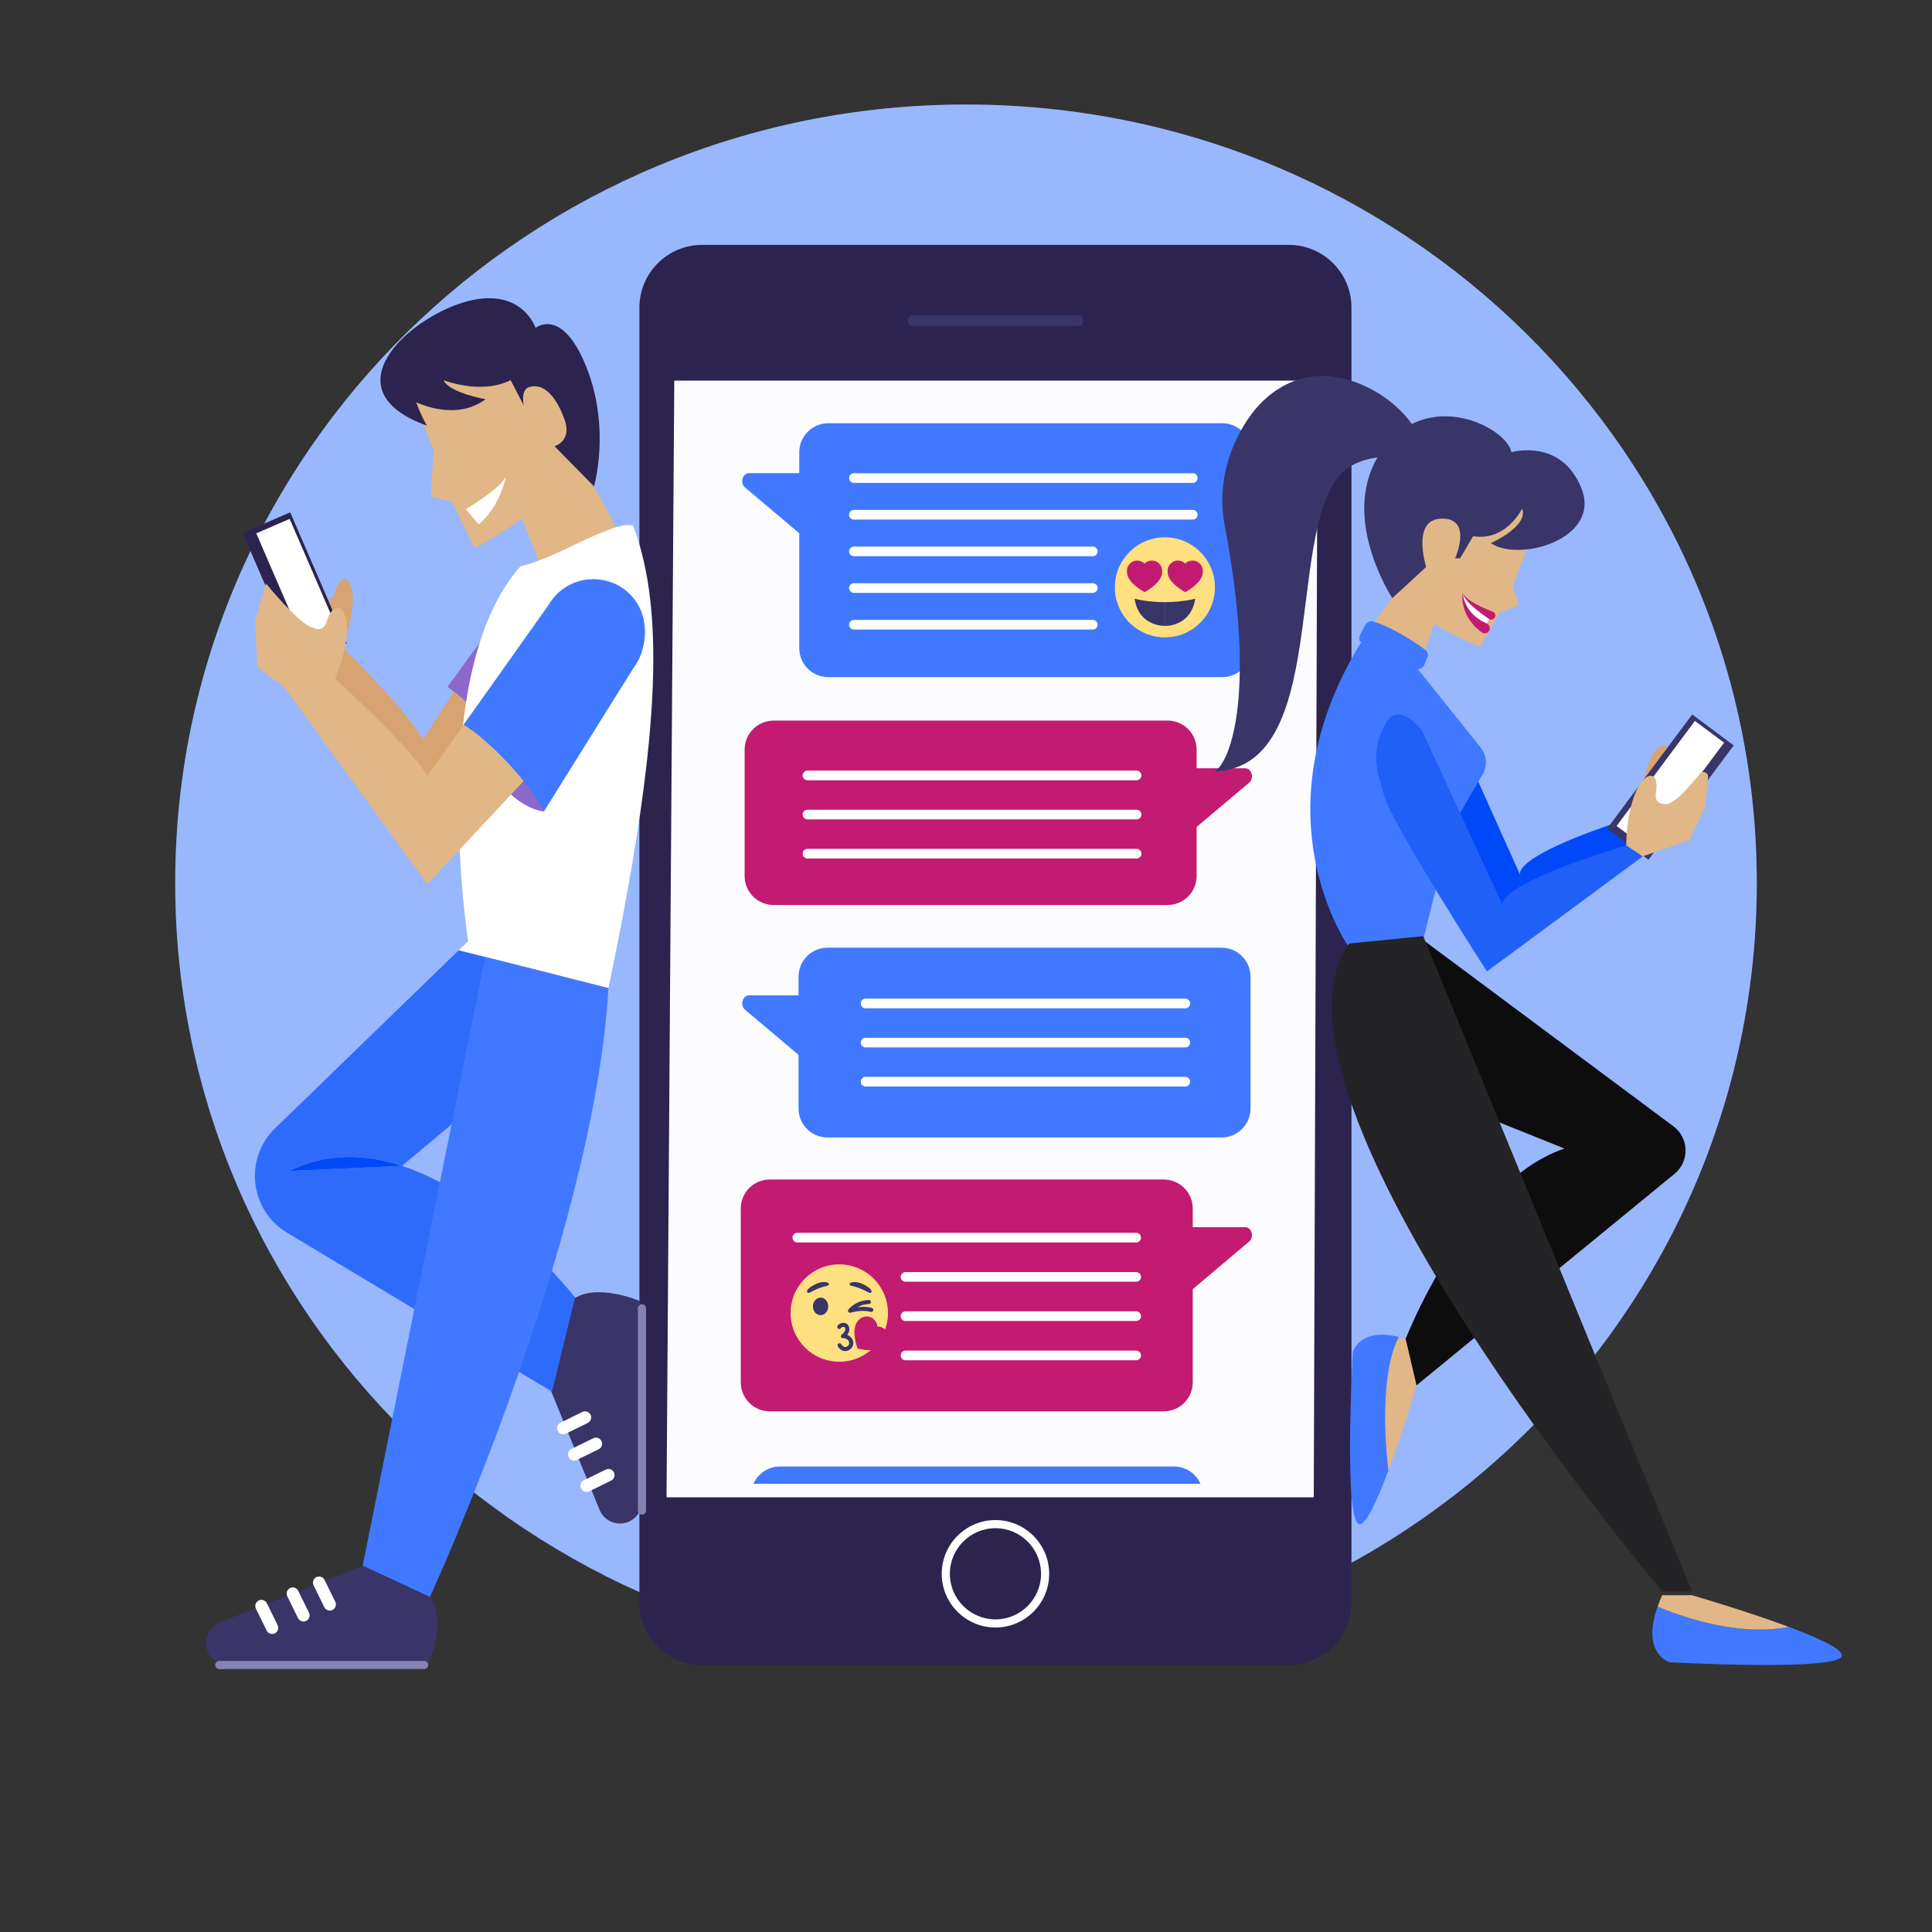 <svg xmlns="http://www.w3.org/2000/svg" viewBox="0 0 500 500" width="500" height="500"
    style="width: 100%; height: 100%; transform: translate3d(0,0,0);" preserveAspectRatio="xMidYMid meet">
    <rect x="0" y="0" width="500" height="500" fill="#333333" stroke="none"/>
    <defs>
        <clipPath id="__lottie_element_2">
            <rect width="500" height="500" x="0" y="0"></rect>
        </clipPath>
        <clipPath id="__lottie_element_28">
            <path d="M0,0 L500,0 L500,500 L0,500z"></path>
        </clipPath>
        <clipPath id="__lottie_element_29">
            <path fill="#ffffff" clip-rule="nonzero"
                d=" M174.5,99.5 C174.5,99.5 174.5,384 174.5,384 C174.5,384 340.5,384 340.5,384 C340.5,384 343.5,101 343.5,101 C343.5,101 174.5,99.5 174.5,99.5"
                fill-opacity="1"></path>
        </clipPath>
    </defs>
    <g clip-path="url(#__lottie_element_2)">
        <g style="display: block;" transform="matrix(1,0,0,1,-0.25,-0.25)" opacity="1">
            <g opacity="1" transform="matrix(1,0,0,1,250.25,228.757)">
                <path fill="rgb(47,108,250)" fill-opacity="1"
                    d=" M204.656,0 C204.656,111.261 113.028,201.456 0,201.456 C-113.029,201.456 -204.656,111.261 -204.656,0 C-204.656,-111.261 -113.029,-201.456 0,-201.456 C113.028,-201.456 204.656,-111.261 204.656,0z">
                </path>
            </g>
        </g>
        <g style="display: block;" transform="matrix(1,0,0,1,-0.25,-0.25)" opacity="0.51">
            <g opacity="1" transform="matrix(1,0,0,1,250.25,228.757)">
                <path fill="rgb(255,255,255)" fill-opacity="1"
                    d=" M204.656,0 C204.656,111.261 113.028,201.456 0,201.456 C-113.029,201.456 -204.656,111.261 -204.656,0 C-204.656,-111.261 -113.029,-201.456 0,-201.456 C113.028,-201.456 204.656,-111.261 204.656,0z">
                </path>
            </g>
        </g>
        <g style="display: block;" transform="matrix(1,0,0,1,165.23,63.123)" opacity="1">
            <g opacity="1" transform="matrix(1,0,0,1,92.39,184.014)">
                <path fill="rgb(44,35,78)" fill-opacity="1"
                    d=" M75.902,183.763 C75.902,183.763 -75.9,183.763 -75.9,183.763 C-84.869,183.763 -92.141,176.492 -92.141,167.524 C-92.141,167.524 -92.141,-167.524 -92.141,-167.524 C-92.141,-176.492 -84.869,-183.764 -75.9,-183.764 C-75.9,-183.764 75.902,-183.764 75.902,-183.764 C84.871,-183.764 92.141,-176.492 92.141,-167.524 C92.141,-167.524 92.141,167.524 92.141,167.524 C92.141,176.492 84.871,183.763 75.902,183.763z">
                </path>
            </g>
            <g opacity="1" transform="matrix(1,0,0,1,92.392,19.871)">
                <path fill="rgb(57,53,104)" fill-opacity="1"
                    d=" M21.4,1.378 C21.4,1.378 -21.4,1.378 -21.4,1.378 C-22.122,1.378 -22.708,0.793 -22.708,0.071 C-22.708,0.071 -22.708,-0.071 -22.708,-0.071 C-22.708,-0.792 -22.122,-1.378 -21.4,-1.378 C-21.4,-1.378 21.4,-1.378 21.4,-1.378 C22.122,-1.378 22.708,-0.792 22.708,-0.071 C22.708,-0.071 22.708,0.071 22.708,0.071 C22.708,0.793 22.122,1.378 21.4,1.378z">
                </path>
            </g>
            <g opacity="1" transform="matrix(1,0,0,1,92.39,178.65)">
                <path fill="rgb(243,237,255)" fill-opacity="1" d="M0 0"></path>
            </g>
            <g opacity="1" transform="matrix(1,0,0,1,92.392,344.172)">
                <path fill="rgb(255,255,255)" fill-opacity="1"
                    d=" M-0.001,13.905 C-7.668,13.905 -13.905,7.667 -13.905,0 C-13.905,-7.667 -7.668,-13.905 -0.001,-13.905 C7.667,-13.905 13.905,-7.667 13.905,0 C13.905,7.667 7.667,13.905 -0.001,13.905z M-0.001,-11.797 C-6.506,-11.797 -11.797,-6.505 -11.797,0 C-11.797,6.505 -6.506,11.798 -0.001,11.798 C6.504,11.798 11.797,6.505 11.797,0 C11.797,-6.505 6.504,-11.797 -0.001,-11.797z">
                </path>
            </g>
        </g>
        <g style="display: block;" transform="matrix(1,0,0,1,250,250)" opacity="1">
            <g opacity="1" transform="matrix(1,0,0,1,7.75,-27)">
                <path fill="rgb(252,252,255)" fill-opacity="1"
                    d=" M83.25,-124.5 C83.25,-124.5 82.25,164.5 82.25,164.5 C82.25,164.5 -85.25,164.5 -85.25,164.5 C-85.25,164.5 -83.25,-124.5 -83.25,-124.5 C-83.25,-124.5 83.25,-124.5 83.25,-124.5z">
                </path>
                <path stroke-linecap="butt" stroke-linejoin="miter" fill-opacity="0" stroke-miterlimit="4"
                    stroke="rgb(255,242,0)" stroke-opacity="1" stroke-width="0"
                    d=" M83.25,-124.5 C83.25,-124.5 82.25,164.5 82.25,164.5 C82.25,164.5 -85.25,164.5 -85.25,164.5 C-85.25,164.5 -83.25,-124.5 -83.25,-124.5 C-83.25,-124.5 83.25,-124.5 83.25,-124.5z">
                </path>
            </g>
        </g>
        <g clip-path="url(#__lottie_element_28)" style="display: block;" transform="matrix(1,0,0,1,0,0)" opacity="1">
            <g clip-path="url(#__lottie_element_29)">
                <g style="display: block;" transform="matrix(1,0,0,1,165.47,57.723)"
                    opacity="1">
                    <g opacity="1" transform="matrix(1,0,0,1,85.726,152.628)">
                        <path fill="rgb(195,26,114)" fill-opacity="1"
                            d=" M-50.98,23.862 C-50.98,23.862 50.98,23.862 50.98,23.862 C55.125,23.862 58.486,20.502 58.486,16.358 C58.486,16.358 58.486,-16.358 58.486,-16.358 C58.486,-20.502 55.125,-23.862 50.98,-23.862 C50.98,-23.862 -50.98,-23.862 -50.98,-23.862 C-55.125,-23.862 -58.486,-20.502 -58.486,-16.358 C-58.486,-16.358 -58.486,16.358 -58.486,16.358 C-58.486,20.502 -55.125,23.862 -50.98,23.862z">
                        </path>
                    </g>
                    <g opacity="1" transform="matrix(1,0,0,1,139.052,150.14)">
                        <path fill="rgb(195,26,114)" fill-opacity="1"
                            d=" M-20.086,-9.031 C-20.086,-9.031 17.746,-9.031 17.746,-9.031 C19.322,-9.031 20.086,-6.745 18.935,-5.468 C18.935,-5.468 1.754,9.031 1.754,9.031 C1.754,9.031 -20.086,-9.031 -20.086,-9.031z">
                        </path>
                    </g>
                    <g opacity="1" transform="matrix(1,0,0,1,0,0)">
                        <path stroke-linecap="round" stroke-linejoin="miter" fill-opacity="0" stroke-miterlimit="10"
                            stroke="rgb(255,255,255)" stroke-opacity="1" stroke-width="2.5"
                            d=" M128.675,142.96 C128.675,142.96 43.504,142.96 43.504,142.96">
                        </path>
                    </g>
                    <g opacity="1" transform="matrix(1,0,0,1,0,0)">
                        <path stroke-linecap="round" stroke-linejoin="miter" fill-opacity="0" stroke-miterlimit="10"
                            stroke="rgb(255,255,255)" stroke-opacity="1" stroke-width="2.5"
                            d=" M128.675,153.084 C128.675,153.084 43.504,153.084 43.504,153.084">
                        </path>
                    </g>
                    <g opacity="1" transform="matrix(1,0,0,1,0,0)">
                        <path stroke-linecap="round" stroke-linejoin="miter" fill-opacity="0" stroke-miterlimit="10"
                            stroke="rgb(255,255,255)" stroke-opacity="1" stroke-width="2.5"
                            d=" M128.675,163.207 C128.675,163.207 43.504,163.207 43.504,163.207">
                        </path>
                    </g>
                    <g opacity="1" transform="matrix(1,0,0,1,99.676,212.096)">
                        <path fill="rgb(64,121,255)" fill-opacity="1"
                            d=" M-50.981,24.561 C-50.981,24.561 50.98,24.561 50.98,24.561 C55.125,24.561 58.485,21.202 58.485,17.057 C58.485,17.057 58.485,-17.055 58.485,-17.055 C58.485,-21.2 55.125,-24.56 50.98,-24.56 C50.98,-24.56 -50.981,-24.56 -50.981,-24.56 C-55.126,-24.56 -58.485,-21.2 -58.485,-17.055 C-58.485,-17.055 -58.485,17.057 -58.485,17.057 C-58.485,21.202 -55.126,24.561 -50.981,24.561z">
                        </path>
                    </g>
                    <g opacity="1" transform="matrix(1,0,0,1,46.11,208.91)">
                        <path fill="rgb(64,121,255)" fill-opacity="1"
                            d=" M20.086,-9.031 C20.086,-9.031 -17.747,-9.031 -17.747,-9.031 C-19.323,-9.031 -20.086,-6.745 -18.936,-5.467 C-18.936,-5.467 -1.755,9.031 -1.755,9.031 C-1.755,9.031 20.086,-9.031 20.086,-9.031z">
                        </path>
                    </g>
                    <g opacity="1" transform="matrix(1,0,0,1,0,0)">
                        <path stroke-linecap="round" stroke-linejoin="miter" fill-opacity="0" stroke-miterlimit="10"
                            stroke="rgb(255,255,255)" stroke-opacity="1" stroke-width="2.5"
                            d=" M141.293,201.973 C141.293,201.973 58.543,201.973 58.543,201.973">
                        </path>
                    </g>
                    <g opacity="1" transform="matrix(1,0,0,1,0,0)">
                        <path stroke-linecap="round" stroke-linejoin="miter" fill-opacity="0" stroke-miterlimit="10"
                            stroke="rgb(255,255,255)" stroke-opacity="1" stroke-width="2.5"
                            d=" M141.293,212.096 C141.293,212.096 58.543,212.096 58.543,212.096">
                        </path>
                    </g>
                    <g opacity="1" transform="matrix(1,0,0,1,0,0)">
                        <path stroke-linecap="round" stroke-linejoin="miter" fill-opacity="0" stroke-miterlimit="10"
                            stroke="rgb(255,255,255)" stroke-opacity="1" stroke-width="2.5"
                            d=" M141.293,222.22 C141.293,222.22 58.543,222.22 58.543,222.22">
                        </path>
                    </g>
                    <g opacity="1" transform="matrix(1,0,0,1,99.866,84.665)">
                        <path fill="rgb(64,121,255)" fill-opacity="1"
                            d=" M-50.98,32.857 C-50.98,32.857 50.982,32.857 50.982,32.857 C55.126,32.857 58.486,29.498 58.486,25.353 C58.486,25.353 58.486,-25.352 58.486,-25.352 C58.486,-29.497 55.126,-32.857 50.982,-32.857 C50.982,-32.857 -50.98,-32.857 -50.98,-32.857 C-55.125,-32.857 -58.486,-29.497 -58.486,-25.352 C-58.486,-25.352 -58.486,25.353 -58.486,25.353 C-58.486,29.498 -55.125,32.857 -50.98,32.857z">
                        </path>
                    </g>
                    <g opacity="1" transform="matrix(1,0,0,1,46.11,73.758)">
                        <path fill="rgb(64,121,255)" fill-opacity="1"
                            d=" M20.086,-9.031 C20.086,-9.031 -17.747,-9.031 -17.747,-9.031 C-19.323,-9.031 -20.086,-6.745 -18.936,-5.468 C-18.936,-5.468 -1.755,9.031 -1.755,9.031 C-1.755,9.031 20.086,-9.031 20.086,-9.031z">
                        </path>
                    </g>
                    <g opacity="1" transform="matrix(1,0,0,1,0,0)">
                        <path stroke-linecap="round" stroke-linejoin="miter" fill-opacity="0" stroke-miterlimit="10"
                            stroke="rgb(255,255,255)" stroke-opacity="1" stroke-width="2.5"
                            d=" M143.212,66.004 C143.212,66.004 55.522,66.004 55.522,66.004">
                        </path>
                    </g>
                    <g opacity="1" transform="matrix(1,0,0,1,0,0)">
                        <path stroke-linecap="round" stroke-linejoin="miter" fill-opacity="0" stroke-miterlimit="10"
                            stroke="rgb(255,255,255)" stroke-opacity="1" stroke-width="2.5"
                            d=" M143.212,75.49 C143.212,75.49 55.522,75.49 55.522,75.49">
                        </path>
                    </g>
                    <g opacity="1" transform="matrix(1,0,0,1,0,0)">
                        <path stroke-linecap="round" stroke-linejoin="miter" fill-opacity="0" stroke-miterlimit="10"
                            stroke="rgb(255,255,255)" stroke-opacity="1" stroke-width="2.5"
                            d=" M117.343,84.977 C117.343,84.977 55.522,84.977 55.522,84.977">
                        </path>
                    </g>
                    <g opacity="1" transform="matrix(1,0,0,1,0,0)">
                        <path stroke-linecap="round" stroke-linejoin="miter" fill-opacity="0" stroke-miterlimit="10"
                            stroke="rgb(255,255,255)" stroke-opacity="1" stroke-width="2.5"
                            d=" M117.343,94.463 C117.343,94.463 55.522,94.463 55.522,94.463">
                        </path>
                    </g>
                    <g opacity="1" transform="matrix(1,0,0,1,0,0)">
                        <path stroke-linecap="round" stroke-linejoin="miter" fill-opacity="0" stroke-miterlimit="10"
                            stroke="rgb(255,255,255)" stroke-opacity="1" stroke-width="2.5"
                            d=" M117.343,103.949 C117.343,103.949 55.522,103.949 55.522,103.949">
                        </path>
                    </g>
                    <g opacity="1" transform="matrix(1,0,0,1,136.003,94.277)">
                        <path fill="rgb(255,224,128)" fill-opacity="1"
                            d=" M12.947,0 C12.947,7.15 7.15,12.946 0,12.946 C-7.15,12.946 -12.947,7.15 -12.947,0 C-12.947,-7.15 -7.15,-12.946 0,-12.946 C7.15,-12.946 12.947,-7.15 12.947,0z">
                        </path>
                    </g>
                    <g opacity="1" transform="matrix(1,0,0,1,132.097,100.876)">
                        <path fill="rgb(57,53,104)" fill-opacity="1"
                            d=" M-3.932,-3.657 C-3.932,-3.657 -0.753,-2.76 3.932,-2.76 C3.932,-2.76 3.932,3.391 3.932,3.391 C3.932,3.391 -2.855,3.657 -3.932,-3.657z">
                        </path>
                    </g>
                    <g opacity="1" transform="matrix(1,0,0,1,139.909,100.876)">
                        <path fill="rgb(57,53,104)" fill-opacity="1"
                            d=" M3.933,-3.657 C3.933,-3.657 0.752,-2.76 -3.933,-2.76 C-3.933,-2.76 -3.933,3.391 -3.933,3.391 C-3.933,3.391 2.855,3.657 3.933,-3.657z">
                        </path>
                    </g>
                    <g opacity="1" transform="matrix(1,0,0,1,130.744,91.432)">
                        <path fill="rgb(195,26,113)" fill-opacity="1"
                            d=" M4.562,-1.407 C4.562,-1.602 4.541,-1.79 4.501,-1.973 C4.242,-3.179 3.169,-4.083 1.886,-4.083 C1.15,-4.083 0.484,-3.785 0,-3.305 C-0.484,-3.785 -1.15,-4.083 -1.885,-4.083 C-3.168,-4.083 -4.241,-3.179 -4.501,-1.973 C-4.541,-1.79 -4.562,-1.602 -4.562,-1.407 C-4.562,-1.363 -4.56,-1.32 -4.558,-1.277 C-4.56,-1.227 -4.562,-1.177 -4.562,-1.127 C-4.562,1.751 0,4.083 0,4.083 C0,4.083 4.562,1.751 4.562,-1.127 C4.562,-1.177 4.56,-1.227 4.559,-1.277 C4.561,-1.32 4.562,-1.363 4.562,-1.407z">
                        </path>
                    </g>
                    <g opacity="1" transform="matrix(1,0,0,1,141.262,91.432)">
                        <path fill="rgb(195,26,113)" fill-opacity="1"
                            d=" M4.562,-1.407 C4.562,-1.602 4.541,-1.79 4.501,-1.973 C4.241,-3.179 3.169,-4.083 1.885,-4.083 C1.15,-4.083 0.484,-3.785 0,-3.305 C-0.484,-3.785 -1.15,-4.083 -1.886,-4.083 C-3.169,-4.083 -4.241,-3.179 -4.501,-1.973 C-4.541,-1.79 -4.562,-1.602 -4.562,-1.407 C-4.562,-1.363 -4.561,-1.32 -4.559,-1.277 C-4.56,-1.227 -4.562,-1.177 -4.562,-1.127 C-4.562,1.751 0,4.083 0,4.083 C0,4.083 4.562,1.751 4.562,-1.127 C4.562,-1.177 4.56,-1.227 4.559,-1.277 C4.561,-1.32 4.562,-1.363 4.562,-1.407z">
                        </path>
                    </g>
                    <g opacity="1" transform="matrix(1,0,0,1,84.726,277.532)">
                        <path fill="rgb(195,26,114)" fill-opacity="1"
                            d=" M-50.98,29.997 C-50.98,29.997 50.98,29.997 50.98,29.997 C55.125,29.997 58.486,26.638 58.486,22.492 C58.486,22.492 58.486,-22.492 58.486,-22.492 C58.486,-26.637 55.125,-29.997 50.98,-29.997 C50.98,-29.997 -50.98,-29.997 -50.98,-29.997 C-55.125,-29.997 -58.486,-26.637 -58.486,-22.492 C-58.486,-22.492 -58.486,22.492 -58.486,22.492 C-58.486,26.638 -55.125,29.997 -50.98,29.997z">
                        </path>
                    </g>
                    <g opacity="1" transform="matrix(1,0,0,1,139.052,268.909)">
                        <path fill="rgb(195,26,114)" fill-opacity="1"
                            d=" M-20.086,-9.031 C-20.086,-9.031 17.746,-9.031 17.746,-9.031 C19.322,-9.031 20.086,-6.746 18.935,-5.468 C18.935,-5.468 1.754,9.03 1.754,9.03 C1.754,9.03 -20.086,-9.031 -20.086,-9.031z">
                        </path>
                    </g>
                    <g opacity="1" transform="matrix(1,0,0,1,0,0)">
                        <path stroke-linecap="round" stroke-linejoin="miter" fill-opacity="0" stroke-miterlimit="10"
                            stroke="rgb(255,255,255)" stroke-opacity="1" stroke-width="2.5"
                            d=" M128.571,262.575 C128.571,262.575 40.881,262.575 40.881,262.575">
                        </path>
                    </g>
                    <g opacity="1" transform="matrix(1,0,0,1,0,0)">
                        <path stroke-linecap="round" stroke-linejoin="miter" fill-opacity="0" stroke-miterlimit="10"
                            stroke="rgb(255,255,255)" stroke-opacity="1" stroke-width="2.5"
                            d=" M128.571,272.738 C128.571,272.738 68.875,272.738 68.875,272.738">
                        </path>
                    </g>
                    <g opacity="1" transform="matrix(1,0,0,1,0,0)">
                        <path stroke-linecap="round" stroke-linejoin="miter" fill-opacity="0" stroke-miterlimit="10"
                            stroke="rgb(255,255,255)" stroke-opacity="1" stroke-width="2.5"
                            d=" M128.571,282.9 C128.571,282.9 68.875,282.9 68.875,282.9">
                        </path>
                    </g>
                    <g opacity="1" transform="matrix(1,0,0,1,0,0)">
                        <path stroke-linecap="round" stroke-linejoin="miter" fill-opacity="0" stroke-miterlimit="10"
                            stroke="rgb(255,255,255)" stroke-opacity="1" stroke-width="2.5"
                            d=" M128.571,293.063 C128.571,293.063 68.875,293.063 68.875,293.063">
                        </path>
                    </g>
                    <g opacity="1" transform="matrix(1,0,0,1,51.736,282.095)">
                        <path fill="rgb(255,224,128)" fill-opacity="1"
                            d=" M12.598,0 C12.598,6.957 6.958,12.599 0,12.599 C-6.957,12.599 -12.598,6.957 -12.598,0 C-12.598,-6.958 -6.957,-12.599 0,-12.599 C6.958,-12.599 12.598,-6.958 12.598,0z">
                        </path>
                    </g>
                    <g opacity="1" transform="matrix(1,0,0,1,59.668,287.7)">
                        <path fill="rgb(195,26,113)" fill-opacity="1"
                            d=" M4.118,2.513 C4.253,2.364 4.368,2.202 4.464,2.034 C5.097,0.925 4.896,-0.512 3.908,-1.401 C3.341,-1.91 2.622,-2.142 1.917,-2.107 C1.876,-2.812 1.57,-3.502 1.003,-4.01 C0.014,-4.899 -1.438,-4.946 -2.473,-4.197 C-2.63,-4.084 -2.777,-3.952 -2.911,-3.802 C-2.942,-3.768 -2.971,-3.734 -2.999,-3.7 C-3.034,-3.662 -3.07,-3.626 -3.105,-3.588 C-5.096,-1.37 -3.197,3.585 -3.197,3.585 C-3.197,3.585 1.932,4.946 3.924,2.729 C3.958,2.691 3.992,2.651 4.025,2.612 C4.056,2.579 4.088,2.547 4.118,2.513z">
                        </path>
                    </g>
                    <g opacity="1" transform="matrix(1,0,0,1,46.899,280.367)">
                        <path fill="rgb(57,53,104)" fill-opacity="1"
                            d=" M1.979,0 C1.979,1.255 1.093,2.271 0,2.271 C-1.093,2.271 -1.979,1.255 -1.979,0 C-1.979,-1.255 -1.093,-2.271 0,-2.271 C1.093,-2.271 1.979,-1.255 1.979,0z">
                        </path>
                    </g>
                    <g opacity="1" transform="matrix(1,0,0,1,57.274,280.326)">
                        <path fill="rgb(57,53,104)" fill-opacity="1"
                            d=" M-2.762,1.691 C-2.939,1.691 -3.108,1.601 -3.207,1.447 C-3.333,1.249 -3.312,0.991 -3.157,0.815 C-0.94,-1.69 2.015,-1.604 2.136,-1.607 C2.426,-1.596 2.653,-1.353 2.643,-1.063 C2.634,-0.772 2.404,-0.557 2.1,-0.553 C2.075,-0.553 0.689,-0.584 -0.795,0.247 C0.303,0.119 1.67,0.091 2.895,0.455 C3.175,0.537 3.333,0.831 3.251,1.109 C3.168,1.388 2.877,1.545 2.596,1.465 C0.363,0.807 -2.583,1.662 -2.613,1.67 C-2.662,1.684 -2.712,1.691 -2.762,1.691z">
                        </path>
                    </g>
                    <g opacity="1" transform="matrix(1,0,0,1,53.255,288.164)">
                        <path fill="rgb(57,53,104)" fill-opacity="1"
                            d=" M-0.009,3.78 C-0.54,3.78 -1.279,3.559 -1.887,2.549 C-2.037,2.3 -1.957,1.976 -1.708,1.826 C-1.459,1.678 -1.134,1.756 -0.984,2.007 C-0.633,2.589 -0.228,2.818 0.223,2.695 C0.709,2.56 1.059,2.073 1.059,1.811 C1.059,1.423 0.921,1.111 0.637,0.855 C0.252,0.509 -0.278,0.392 -0.419,0.409 C-0.659,0.503 -0.907,0.4 -1.038,0.177 C-1.169,-0.049 -1.088,-0.345 -0.885,-0.508 C-0.544,-0.783 -0.174,-1.118 -0.02,-1.531 C0.09,-1.825 0.062,-2.236 -0.176,-2.411 C-0.419,-2.591 -0.874,-2.473 -1.096,-2.174 C-1.269,-1.939 -1.597,-1.89 -1.833,-2.065 C-2.066,-2.239 -2.114,-2.569 -1.941,-2.802 C-1.373,-3.567 -0.256,-3.781 0.449,-3.26 C1.119,-2.765 1.217,-1.83 0.967,-1.163 C0.864,-0.886 0.714,-0.644 0.542,-0.429 C0.723,-0.352 0.903,-0.256 1.064,-0.146 C1.741,0.316 2.115,1.009 2.115,1.811 C2.115,2.612 1.393,3.465 0.506,3.711 C0.381,3.745 0.202,3.78 -0.009,3.78z">
                        </path>
                    </g>
                    <g opacity="1" transform="matrix(1,0,0,1,46.338,275.195)">
                        <path fill="rgb(57,53,104)" fill-opacity="1"
                            d=" M-2.24,1.6 C-2.24,1.6 -1.806,1.358 -1.167,1.053 C-0.302,0.641 0.94,0.115 1.998,-0.085 C3.84,-0.431 2.062,-1.994 -0.889,-0.509 C-3.84,0.975 -3,1.994 -2.24,1.6z">
                        </path>
                    </g>
                    <g opacity="1" transform="matrix(1,0,0,1,57.135,275.195)">
                        <path fill="rgb(57,53,104)" fill-opacity="1"
                            d=" M2.24,1.6 C2.24,1.6 1.806,1.358 1.166,1.053 C0.302,0.641 -0.941,0.115 -1.999,-0.085 C-3.84,-0.431 -2.062,-1.994 0.888,-0.509 C3.84,0.975 2.999,1.994 2.24,1.6z">
                        </path>
                    </g>
                </g>
                <g style="display: block;" transform="matrix(1,0,0,1,153.47,327.723)" opacity="1">
                    <g opacity="1" transform="matrix(1,0,0,1,84.726,152.628)">
                        <path fill="rgb(195,26,114)" fill-opacity="1"
                            d=" M-50.98,23.862 C-50.98,23.862 50.98,23.862 50.98,23.862 C55.125,23.862 58.486,20.502 58.486,16.358 C58.486,16.358 58.486,-16.358 58.486,-16.358 C58.486,-20.502 55.125,-23.862 50.98,-23.862 C50.98,-23.862 -50.98,-23.862 -50.98,-23.862 C-55.125,-23.862 -58.486,-20.502 -58.486,-16.358 C-58.486,-16.358 -58.486,16.358 -58.486,16.358 C-58.486,20.502 -55.125,23.862 -50.98,23.862z">
                        </path>
                    </g>
                    <g opacity="1" transform="matrix(1,0,0,1,139.052,150.14)">
                        <path fill="rgb(195,26,114)" fill-opacity="1"
                            d=" M-20.086,-9.031 C-20.086,-9.031 17.746,-9.031 17.746,-9.031 C19.322,-9.031 20.086,-6.745 18.935,-5.468 C18.935,-5.468 1.754,9.031 1.754,9.031 C1.754,9.031 -20.086,-9.031 -20.086,-9.031z">
                        </path>
                    </g>
                    <g opacity="1" transform="matrix(1,0,0,1,0,0)">
                        <path stroke-linecap="round" stroke-linejoin="miter" fill-opacity="0" stroke-miterlimit="10"
                            stroke="rgb(255,255,255)" stroke-opacity="1" stroke-width="2.5"
                            d=" M128.675,142.96 C128.675,142.96 43.504,142.96 43.504,142.96">
                        </path>
                    </g>
                    <g opacity="1" transform="matrix(1,0,0,1,0,0)">
                        <path stroke-linecap="round" stroke-linejoin="miter" fill-opacity="0" stroke-miterlimit="10"
                            stroke="rgb(255,255,255)" stroke-opacity="1" stroke-width="2.5"
                            d=" M128.675,153.084 C128.675,153.084 43.504,153.084 43.504,153.084">
                        </path>
                    </g>
                    <g opacity="1" transform="matrix(1,0,0,1,0,0)">
                        <path stroke-linecap="round" stroke-linejoin="miter" fill-opacity="0" stroke-miterlimit="10"
                            stroke="rgb(255,255,255)" stroke-opacity="1" stroke-width="2.5"
                            d=" M128.675,163.207 C128.675,163.207 43.504,163.207 43.504,163.207">
                        </path>
                    </g>
                    <g opacity="1" transform="matrix(1,0,0,1,99.676,212.096)">
                        <path fill="rgb(64,121,255)" fill-opacity="1"
                            d=" M-50.981,24.561 C-50.981,24.561 50.98,24.561 50.98,24.561 C55.125,24.561 58.485,21.202 58.485,17.057 C58.485,17.057 58.485,-17.055 58.485,-17.055 C58.485,-21.2 55.125,-24.56 50.98,-24.56 C50.98,-24.56 -50.981,-24.56 -50.981,-24.56 C-55.126,-24.56 -58.485,-21.2 -58.485,-17.055 C-58.485,-17.055 -58.485,17.057 -58.485,17.057 C-58.485,21.202 -55.126,24.561 -50.981,24.561z">
                        </path>
                    </g>
                    <g opacity="1" transform="matrix(1,0,0,1,46.11,208.91)">
                        <path fill="rgb(64,121,255)" fill-opacity="1"
                            d=" M20.086,-9.031 C20.086,-9.031 -17.747,-9.031 -17.747,-9.031 C-19.323,-9.031 -20.086,-6.745 -18.936,-5.467 C-18.936,-5.467 -1.755,9.031 -1.755,9.031 C-1.755,9.031 20.086,-9.031 20.086,-9.031z">
                        </path>
                    </g>
                    <g opacity="1" transform="matrix(1,0,0,1,0,0)">
                        <path stroke-linecap="round" stroke-linejoin="miter" fill-opacity="0" stroke-miterlimit="10"
                            stroke="rgb(255,255,255)" stroke-opacity="1" stroke-width="2.5"
                            d=" M141.293,201.973 C141.293,201.973 58.543,201.973 58.543,201.973">
                        </path>
                    </g>
                    <g opacity="1" transform="matrix(1,0,0,1,0,0)">
                        <path stroke-linecap="round" stroke-linejoin="miter" fill-opacity="0" stroke-miterlimit="10"
                            stroke="rgb(255,255,255)" stroke-opacity="1" stroke-width="2.5"
                            d=" M141.293,212.096 C141.293,212.096 58.543,212.096 58.543,212.096">
                        </path>
                    </g>
                    <g opacity="1" transform="matrix(1,0,0,1,0,0)">
                        <path stroke-linecap="round" stroke-linejoin="miter" fill-opacity="0" stroke-miterlimit="10"
                            stroke="rgb(255,255,255)" stroke-opacity="1" stroke-width="2.5"
                            d=" M141.293,222.22 C141.293,222.22 58.543,222.22 58.543,222.22">
                        </path>
                    </g>
                    <g opacity="1" transform="matrix(1,0,0,1,99.366,84.665)">
                        <path fill="rgb(64,121,255)" fill-opacity="1"
                            d=" M-50.98,32.857 C-50.98,32.857 50.982,32.857 50.982,32.857 C55.126,32.857 58.486,29.498 58.486,25.353 C58.486,25.353 58.486,-25.352 58.486,-25.352 C58.486,-29.497 55.126,-32.857 50.982,-32.857 C50.982,-32.857 -50.98,-32.857 -50.98,-32.857 C-55.125,-32.857 -58.486,-29.497 -58.486,-25.352 C-58.486,-25.352 -58.486,25.353 -58.486,25.353 C-58.486,29.498 -55.125,32.857 -50.98,32.857z">
                        </path>
                    </g>
                    <g opacity="1" transform="matrix(1,0,0,1,46.11,73.758)">
                        <path fill="rgb(64,121,255)" fill-opacity="1"
                            d=" M20.086,-9.031 C20.086,-9.031 -17.747,-9.031 -17.747,-9.031 C-19.323,-9.031 -20.086,-6.745 -18.936,-5.468 C-18.936,-5.468 -1.755,9.031 -1.755,9.031 C-1.755,9.031 20.086,-9.031 20.086,-9.031z">
                        </path>
                    </g>
                    <g opacity="1" transform="matrix(1,0,0,1,0,0)">
                        <path stroke-linecap="round" stroke-linejoin="miter" fill-opacity="0" stroke-miterlimit="10"
                            stroke="rgb(255,255,255)" stroke-opacity="1" stroke-width="2.5"
                            d=" M143.212,66.004 C143.212,66.004 55.522,66.004 55.522,66.004">
                        </path>
                    </g>
                    <g opacity="1" transform="matrix(1,0,0,1,0,0)">
                        <path stroke-linecap="round" stroke-linejoin="miter" fill-opacity="0" stroke-miterlimit="10"
                            stroke="rgb(255,255,255)" stroke-opacity="1" stroke-width="2.5"
                            d=" M143.212,75.49 C143.212,75.49 55.522,75.49 55.522,75.49">
                        </path>
                    </g>
                    <g opacity="1" transform="matrix(1,0,0,1,0,0)">
                        <path stroke-linecap="round" stroke-linejoin="miter" fill-opacity="0" stroke-miterlimit="10"
                            stroke="rgb(255,255,255)" stroke-opacity="1" stroke-width="2.5"
                            d=" M117.343,84.977 C117.343,84.977 55.522,84.977 55.522,84.977">
                        </path>
                    </g>
                    <g opacity="1" transform="matrix(1,0,0,1,0,0)">
                        <path stroke-linecap="round" stroke-linejoin="miter" fill-opacity="0" stroke-miterlimit="10"
                            stroke="rgb(255,255,255)" stroke-opacity="1" stroke-width="2.5"
                            d=" M117.343,94.463 C117.343,94.463 55.522,94.463 55.522,94.463">
                        </path>
                    </g>
                    <g opacity="1" transform="matrix(1,0,0,1,0,0)">
                        <path stroke-linecap="round" stroke-linejoin="miter" fill-opacity="0" stroke-miterlimit="10"
                            stroke="rgb(255,255,255)" stroke-opacity="1" stroke-width="2.5"
                            d=" M117.343,103.949 C117.343,103.949 55.522,103.949 55.522,103.949">
                        </path>
                    </g>
                    <g opacity="1" transform="matrix(1,0,0,1,136.003,94.277)">
                        <path fill="rgb(255,224,128)" fill-opacity="1"
                            d=" M12.947,0 C12.947,7.15 7.15,12.946 0,12.946 C-7.15,12.946 -12.947,7.15 -12.947,0 C-12.947,-7.15 -7.15,-12.946 0,-12.946 C7.15,-12.946 12.947,-7.15 12.947,0z">
                        </path>
                    </g>
                    <g opacity="1" transform="matrix(1,0,0,1,132.097,100.876)">
                        <path fill="rgb(57,53,104)" fill-opacity="1"
                            d=" M-3.932,-3.657 C-3.932,-3.657 -0.753,-2.76 3.932,-2.76 C3.932,-2.76 3.932,3.391 3.932,3.391 C3.932,3.391 -2.855,3.657 -3.932,-3.657z">
                        </path>
                    </g>
                    <g opacity="1" transform="matrix(1,0,0,1,139.909,100.876)">
                        <path fill="rgb(57,53,104)" fill-opacity="1"
                            d=" M3.933,-3.657 C3.933,-3.657 0.752,-2.76 -3.933,-2.76 C-3.933,-2.76 -3.933,3.391 -3.933,3.391 C-3.933,3.391 2.855,3.657 3.933,-3.657z">
                        </path>
                    </g>
                    <g opacity="1" transform="matrix(1,0,0,1,130.744,91.432)">
                        <path fill="rgb(195,26,113)" fill-opacity="1"
                            d=" M4.562,-1.407 C4.562,-1.602 4.541,-1.79 4.501,-1.973 C4.242,-3.179 3.169,-4.083 1.886,-4.083 C1.15,-4.083 0.484,-3.785 0,-3.305 C-0.484,-3.785 -1.15,-4.083 -1.885,-4.083 C-3.168,-4.083 -4.241,-3.179 -4.501,-1.973 C-4.541,-1.79 -4.562,-1.602 -4.562,-1.407 C-4.562,-1.363 -4.56,-1.32 -4.558,-1.277 C-4.56,-1.227 -4.562,-1.177 -4.562,-1.127 C-4.562,1.751 0,4.083 0,4.083 C0,4.083 4.562,1.751 4.562,-1.127 C4.562,-1.177 4.56,-1.227 4.559,-1.277 C4.561,-1.32 4.562,-1.363 4.562,-1.407z">
                        </path>
                    </g>
                    <g opacity="1" transform="matrix(1,0,0,1,141.262,91.432)">
                        <path fill="rgb(195,26,113)" fill-opacity="1"
                            d=" M4.562,-1.407 C4.562,-1.602 4.541,-1.79 4.501,-1.973 C4.241,-3.179 3.169,-4.083 1.885,-4.083 C1.15,-4.083 0.484,-3.785 0,-3.305 C-0.484,-3.785 -1.15,-4.083 -1.886,-4.083 C-3.169,-4.083 -4.241,-3.179 -4.501,-1.973 C-4.541,-1.79 -4.562,-1.602 -4.562,-1.407 C-4.562,-1.363 -4.561,-1.32 -4.559,-1.277 C-4.56,-1.227 -4.562,-1.177 -4.562,-1.127 C-4.562,1.751 0,4.083 0,4.083 C0,4.083 4.562,1.751 4.562,-1.127 C4.562,-1.177 4.56,-1.227 4.559,-1.277 C4.561,-1.32 4.562,-1.363 4.562,-1.407z">
                        </path>
                    </g>
                    <g opacity="1" transform="matrix(1,0,0,1,84.726,277.532)">
                        <path fill="rgb(195,26,114)" fill-opacity="1"
                            d=" M-50.98,29.997 C-50.98,29.997 50.98,29.997 50.98,29.997 C55.125,29.997 58.486,26.638 58.486,22.492 C58.486,22.492 58.486,-22.492 58.486,-22.492 C58.486,-26.637 55.125,-29.997 50.98,-29.997 C50.98,-29.997 -50.98,-29.997 -50.98,-29.997 C-55.125,-29.997 -58.486,-26.637 -58.486,-22.492 C-58.486,-22.492 -58.486,22.492 -58.486,22.492 C-58.486,26.638 -55.125,29.997 -50.98,29.997z">
                        </path>
                    </g>
                    <g opacity="1" transform="matrix(1,0,0,1,139.052,268.909)">
                        <path fill="rgb(195,26,114)" fill-opacity="1"
                            d=" M-20.086,-9.031 C-20.086,-9.031 17.746,-9.031 17.746,-9.031 C19.322,-9.031 20.086,-6.746 18.935,-5.468 C18.935,-5.468 1.754,9.03 1.754,9.03 C1.754,9.03 -20.086,-9.031 -20.086,-9.031z">
                        </path>
                    </g>
                    <g opacity="1" transform="matrix(1,0,0,1,0,0)">
                        <path stroke-linecap="round" stroke-linejoin="miter" fill-opacity="0" stroke-miterlimit="10"
                            stroke="rgb(255,255,255)" stroke-opacity="1" stroke-width="2.5"
                            d=" M128.571,262.575 C128.571,262.575 40.881,262.575 40.881,262.575">
                        </path>
                    </g>
                    <g opacity="1" transform="matrix(1,0,0,1,0,0)">
                        <path stroke-linecap="round" stroke-linejoin="miter" fill-opacity="0" stroke-miterlimit="10"
                            stroke="rgb(255,255,255)" stroke-opacity="1" stroke-width="2.5"
                            d=" M128.571,272.738 C128.571,272.738 68.875,272.738 68.875,272.738">
                        </path>
                    </g>
                    <g opacity="1" transform="matrix(1,0,0,1,0,0)">
                        <path stroke-linecap="round" stroke-linejoin="miter" fill-opacity="0" stroke-miterlimit="10"
                            stroke="rgb(255,255,255)" stroke-opacity="1" stroke-width="2.5"
                            d=" M128.571,282.9 C128.571,282.9 68.875,282.9 68.875,282.9">
                        </path>
                    </g>
                    <g opacity="1" transform="matrix(1,0,0,1,0,0)">
                        <path stroke-linecap="round" stroke-linejoin="miter" fill-opacity="0" stroke-miterlimit="10"
                            stroke="rgb(255,255,255)" stroke-opacity="1" stroke-width="2.5"
                            d=" M128.571,293.063 C128.571,293.063 68.875,293.063 68.875,293.063">
                        </path>
                    </g>
                    <g opacity="1" transform="matrix(1,0,0,1,51.736,282.095)">
                        <path fill="rgb(255,224,128)" fill-opacity="1"
                            d=" M12.598,0 C12.598,6.957 6.958,12.599 0,12.599 C-6.957,12.599 -12.598,6.957 -12.598,0 C-12.598,-6.958 -6.957,-12.599 0,-12.599 C6.958,-12.599 12.598,-6.958 12.598,0z">
                        </path>
                    </g>
                    <g opacity="1" transform="matrix(1,0,0,1,59.668,287.7)">
                        <path fill="rgb(195,26,113)" fill-opacity="1"
                            d=" M4.118,2.513 C4.253,2.364 4.368,2.202 4.464,2.034 C5.097,0.925 4.896,-0.512 3.908,-1.401 C3.341,-1.91 2.622,-2.142 1.917,-2.107 C1.876,-2.812 1.57,-3.502 1.003,-4.01 C0.014,-4.899 -1.438,-4.946 -2.473,-4.197 C-2.63,-4.084 -2.777,-3.952 -2.911,-3.802 C-2.942,-3.768 -2.971,-3.734 -2.999,-3.7 C-3.034,-3.662 -3.07,-3.626 -3.105,-3.588 C-5.096,-1.37 -3.197,3.585 -3.197,3.585 C-3.197,3.585 1.932,4.946 3.924,2.729 C3.958,2.691 3.992,2.651 4.025,2.612 C4.056,2.579 4.088,2.547 4.118,2.513z">
                        </path>
                    </g>
                    <g opacity="1" transform="matrix(1,0,0,1,46.899,280.367)">
                        <path fill="rgb(57,53,104)" fill-opacity="1"
                            d=" M1.979,0 C1.979,1.255 1.093,2.271 0,2.271 C-1.093,2.271 -1.979,1.255 -1.979,0 C-1.979,-1.255 -1.093,-2.271 0,-2.271 C1.093,-2.271 1.979,-1.255 1.979,0z">
                        </path>
                    </g>
                    <g opacity="1" transform="matrix(1,0,0,1,57.274,280.326)">
                        <path fill="rgb(57,53,104)" fill-opacity="1"
                            d=" M-2.762,1.691 C-2.939,1.691 -3.108,1.601 -3.207,1.447 C-3.333,1.249 -3.312,0.991 -3.157,0.815 C-0.94,-1.69 2.015,-1.604 2.136,-1.607 C2.426,-1.596 2.653,-1.353 2.643,-1.063 C2.634,-0.772 2.404,-0.557 2.1,-0.553 C2.075,-0.553 0.689,-0.584 -0.795,0.247 C0.303,0.119 1.67,0.091 2.895,0.455 C3.175,0.537 3.333,0.831 3.251,1.109 C3.168,1.388 2.877,1.545 2.596,1.465 C0.363,0.807 -2.583,1.662 -2.613,1.67 C-2.662,1.684 -2.712,1.691 -2.762,1.691z">
                        </path>
                    </g>
                    <g opacity="1" transform="matrix(1,0,0,1,53.255,288.164)">
                        <path fill="rgb(57,53,104)" fill-opacity="1"
                            d=" M-0.009,3.78 C-0.54,3.78 -1.279,3.559 -1.887,2.549 C-2.037,2.3 -1.957,1.976 -1.708,1.826 C-1.459,1.678 -1.134,1.756 -0.984,2.007 C-0.633,2.589 -0.228,2.818 0.223,2.695 C0.709,2.56 1.059,2.073 1.059,1.811 C1.059,1.423 0.921,1.111 0.637,0.855 C0.252,0.509 -0.278,0.392 -0.419,0.409 C-0.659,0.503 -0.907,0.4 -1.038,0.177 C-1.169,-0.049 -1.088,-0.345 -0.885,-0.508 C-0.544,-0.783 -0.174,-1.118 -0.02,-1.531 C0.09,-1.825 0.062,-2.236 -0.176,-2.411 C-0.419,-2.591 -0.874,-2.473 -1.096,-2.174 C-1.269,-1.939 -1.597,-1.89 -1.833,-2.065 C-2.066,-2.239 -2.114,-2.569 -1.941,-2.802 C-1.373,-3.567 -0.256,-3.781 0.449,-3.26 C1.119,-2.765 1.217,-1.83 0.967,-1.163 C0.864,-0.886 0.714,-0.644 0.542,-0.429 C0.723,-0.352 0.903,-0.256 1.064,-0.146 C1.741,0.316 2.115,1.009 2.115,1.811 C2.115,2.612 1.393,3.465 0.506,3.711 C0.381,3.745 0.202,3.78 -0.009,3.78z">
                        </path>
                    </g>
                    <g opacity="1" transform="matrix(1,0,0,1,46.338,275.195)">
                        <path fill="rgb(57,53,104)" fill-opacity="1"
                            d=" M-2.24,1.6 C-2.24,1.6 -1.806,1.358 -1.167,1.053 C-0.302,0.641 0.94,0.115 1.998,-0.085 C3.84,-0.431 2.062,-1.994 -0.889,-0.509 C-3.84,0.975 -3,1.994 -2.24,1.6z">
                        </path>
                    </g>
                    <g opacity="1" transform="matrix(1,0,0,1,57.135,275.195)">
                        <path fill="rgb(57,53,104)" fill-opacity="1"
                            d=" M2.24,1.6 C2.24,1.6 1.806,1.358 1.166,1.053 C0.302,0.641 -0.941,0.115 -1.999,-0.085 C-3.84,-0.431 -2.062,-1.994 0.888,-0.509 C3.84,0.975 2.999,1.994 2.24,1.6z">
                        </path>
                    </g>
                </g>
            </g>
        </g>
        <g style="display: block;" transform="matrix(1,0,0,1,323.5,103)" opacity="1">
            <g opacity="1" transform="matrix(1,0,0,1,54.486,105.112)">
                <path fill="rgb(0,73,248)" fill-opacity="1"
                    d=" M-4.862,-26.857 C-4.862,-26.857 17.749,23.503 17.749,23.503 C17.749,23.503 11.439,35.416 11.439,35.416 C11.439,35.416 -12.224,-2.489 -14.328,-9.799 C-16.43,-17.109 -17.748,-20.994 -14.328,-28.205 C-10.907,-35.416 -4.862,-26.857 -4.862,-26.857z">
                </path>
            </g>
            <g opacity="1" transform="matrix(1,0,0,1,85.512,123.901)">
                <path fill="rgb(0,73,248)" fill-opacity="1"
                    d=" M19.588,-13.156 C19.588,-13.156 -19.588,16.628 -19.588,16.628 C-19.588,16.628 -15.543,-0.332 -15.543,-0.332 C-15.543,-0.332 -19.588,-5.21 17.484,-16.628 C17.484,-16.628 19.588,-13.156 19.588,-13.156z">
                </path>
            </g>
            <g opacity="1" transform="matrix(1,0,0,1,107.857,99.473)">
                <path fill="rgb(215,163,112)" fill-opacity="1"
                    d=" M-2.757,11.273 C-2.757,11.273 6.919,7.801 6.919,7.801 C6.919,7.801 5.608,-1.368 2.8,-2.272 C2.8,-2.272 -0.008,-2.019 0.554,-5.297 C1.115,-8.574 -0.077,-11.273 -2.757,-8.381 C-5.437,-5.49 -6.91,2.439 -6.919,8.441 C-6.919,8.441 -2.757,11.273 -2.757,11.273z">
                </path>
            </g>
        </g>
        <g style="display: block;" transform="matrix(1,0,0,1,313.93,94.704)" opacity="1">
            <g opacity="1" transform="matrix(1,0,0,1,27.376,53.473)">
                <path fill="rgb(57,53,104)" fill-opacity="1"
                    d=" M12.821,-47.834 C8.095,-50.19 2.697,-51.468 -2.515,-50.612 C-7.996,-49.713 -12.948,-46.479 -16.485,-42.195 C-20.023,-37.912 -27.126,-26.687 -24.329,-11.985 C-15.662,33.564 -23.712,50.268 -27.126,51.467 C5.224,50.607 -10.763,-19.157 9.385,-28.153 C18.066,-32.03 21.406,-27.566 23.103,-30.095 C24.987,-32.901 27.126,-33.583 25.151,-36.815 C22.234,-41.589 17.804,-45.35 12.821,-47.834z">
                </path>
            </g>
            <g opacity="1" transform="matrix(1,0,0,1,59.001,43.892)">
                <path fill="rgb(225,183,135)" fill-opacity="1"
                    d=" M-0.233,-28.395 C10.909,-28.754 20.547,-20.816 22.934,-9.928 C23.844,-5.774 24.005,-1.228 22.385,2.984 C17.671,15.241 18.615,13.355 18.615,13.355 C18.615,13.355 20.171,18.069 20.171,18.069 C20.171,18.069 15.158,19.955 15.158,19.955 C15.158,19.955 10.129,28.754 10.129,28.754 C10.129,28.754 -8.726,21.747 -12.961,12.027 C-17.183,2.338 -24.005,-11.124 -10.612,-24.356 C-7.747,-27.187 -4.026,-28.272 -0.233,-28.395z">
                </path>
            </g>
            <g opacity="1" transform="matrix(1,0,0,1,49.73,65.619)">
                <path fill="rgb(225,183,135)" fill-opacity="1"
                    d=" M-1.364,-7.939 C-1.364,-7.939 8.014,-0.504 8.014,-0.504 C8.014,-0.504 5.149,7.939 5.149,7.939 C1.14,5.021 -3.297,2.385 -8.014,0.754 C-6.018,-2.108 -3.815,-5.007 -1.364,-7.939z">
                </path>
            </g>
            <g opacity="1" transform="matrix(1,0,0,1,66.283,32.696)">
                <path fill="rgb(57,53,104)" fill-opacity="1"
                    d=" M10.931,-10.38 C10.931,-10.38 23.825,-14.117 29.056,-1.037 C34.288,12.043 12.994,18.209 5.61,13.164 C5.61,13.164 15.415,8.867 13.734,4.195 C13.734,4.195 9.623,12.751 1.028,11.37 C1.028,11.37 -2.336,17.088 -2.336,17.088 C-2.336,17.088 -8.689,17.088 -8.689,17.088 C-8.689,17.088 -19.877,27.384 -19.877,27.384 C-19.877,27.384 -34.288,5.636 -22.516,-10.874 C-10.744,-27.384 9.81,-16.733 10.931,-10.38z">
                </path>
            </g>
            <g opacity="1" transform="matrix(1,0,0,1,59.109,46.195)">
                <path fill="rgb(225,183,135)" fill-opacity="1"
                    d=" M3.549,3.59 C3.549,3.59 8.245,-6.889 -0.001,-6.68 C-8.246,-6.471 -3.654,6.889 -3.654,6.889">
                </path>
            </g>
            <g opacity="1" transform="matrix(1,0,0,1,68.262,63.428)">
                <path fill="rgb(255,255,255)" fill-opacity="1"
                    d=" M-3.64,-4.737 C-3.64,-4.737 -3.573,-3.975 -2.342,-2.845 C-1.295,-1.884 0.634,-0.716 3.64,1.112 C3.64,1.112 2.093,4.154 1.752,4.737 C1.752,4.737 -3.64,0.921 -3.64,-4.737z">
                </path>
            </g>
            <g opacity="1" transform="matrix(1,0,0,1,68.079,64.04)">
                <path fill="rgb(195,26,113)" fill-opacity="1"
                    d=" M1.406,4.878 C0.602,4.243 -0.169,3.576 -0.826,2.797 C-1.507,2.047 -2.043,1.174 -2.497,0.294 C-3.36,-1.499 -3.744,-3.487 -3.457,-5.35 C-3.39,-4.415 -3.131,-3.518 -2.773,-2.686 C-2.41,-1.856 -1.948,-1.086 -1.384,-0.411 C-0.807,0.253 -0.195,0.866 0.522,1.352 C1.214,1.862 1.984,2.254 2.754,2.613 C2.754,2.613 2.79,2.631 2.79,2.631 C3.455,2.941 3.743,3.732 3.432,4.397 C3.123,5.062 2.333,5.35 1.668,5.04 C1.575,4.996 1.483,4.939 1.406,4.878z">
                </path>
            </g>
            <g opacity="1" transform="matrix(1,0,0,1,68.916,62.244)">
                <path fill="rgb(195,26,113)" fill-opacity="1"
                    d=" M-4.294,-3.553 C-4.029,-2.8 -3.374,-2.296 -2.775,-1.819 C-2.156,-1.346 -1.477,-0.952 -0.797,-0.574 C0.579,0.168 2.018,0.789 3.476,1.362 C3.476,1.362 3.48,1.364 3.48,1.364 C4.026,1.578 4.294,2.194 4.08,2.739 C3.865,3.285 3.25,3.553 2.704,3.339 C2.632,3.31 2.56,3.271 2.498,3.23 C1.15,2.318 -0.17,1.36 -1.402,0.29 C-2.011,-0.255 -2.61,-0.808 -3.139,-1.436 C-3.642,-2.059 -4.2,-2.74 -4.294,-3.553z">
                </path>
            </g>
        </g>
        <g style="display: block;" transform="matrix(1,0,0,1,313.93,94.704)" opacity="1">
            <g opacity="1" transform="matrix(1,0,0,1,40.9,111.063)">
                <path fill="rgb(64,121,255)" fill-opacity="1"
                    d=" M-2.637,-39.418 C2.876,-38.063 7.26,-36.751 11.63,-33.197 C11.63,-33.197 28.393,-12.267 28.393,-12.267 C29.96,-10.311 30.162,-7.592 28.901,-5.427 C28.901,-5.427 20.661,8.725 20.661,8.725 C20.661,8.725 13.488,37.5 13.488,37.5 C13.488,37.5 -5.697,39.418 -5.697,39.418 C-5.697,39.418 -30.161,5.252 -2.637,-39.418z">
                </path>
            </g>
            <g opacity="1" transform="matrix(1,0,0,1,46.698,72.348)">
                <path fill="rgb(64,121,255)" fill-opacity="1"
                    d=" M-5.299,-6.212 C-0.524,-4.815 4.561,-1.514 8.253,1.119 C8.863,1.554 9.088,2.352 8.8,3.044 C8.8,3.044 7.937,5.118 7.937,5.118 C7.544,6.064 6.376,6.41 5.536,5.822 C3.111,4.127 -1.817,1.074 -7.596,-0.345 C-8.546,-0.578 -9.088,-1.584 -8.723,-2.491 C-8.301,-3.54 -7.72,-4.571 -7.089,-5.545 C-6.706,-6.138 -5.976,-6.41 -5.299,-6.212z">
                </path>
            </g>
            <g opacity="1" transform="matrix(1,0,0,1,40.874,274.732)">
                <path fill="rgb(64,121,255)" fill-opacity="1"
                    d=" M7.237,-23.421 C-2.828,-25.974 -4.688,-19.59 -4.688,-19.59 C-4.688,-19.59 -7.237,25.973 -2.776,25.017 C-0.997,24.636 1.813,18.391 4.551,11.022 C3.177,0.298 3.291,-14.917 7.237,-23.421z">
                </path>
            </g>
            <g opacity="1" transform="matrix(1,0,0,1,48.692,268.533)">
                <path fill="rgb(225,183,135)" fill-opacity="1"
                    d=" M4.828,-15.287 C2.801,-16.198 1.011,-16.817 -0.581,-17.222 C-4.828,-9.519 -4.641,6.497 -3.267,17.222 C0.863,6.105 4.828,-7.574 4.828,-7.574 C4.828,-7.574 4.828,-15.287 4.828,-15.287z">
                </path>
            </g>
            <g opacity="1" transform="matrix(1,0,0,1,78.663,206.188)">
                <path fill="rgb(13,13,14)" fill-opacity="1"
                    d=" M29.497,-4.107 C-5.762,-14.023 -28.81,45.626 -28.81,45.626 C-28.81,45.626 -25.991,57.626 -25.991,57.626 C-25.991,57.626 40.699,2.954 40.699,2.954 C44.693,-0.246 44.584,-6.357 40.479,-9.413 C40.479,-9.413 -24.275,-57.626 -24.275,-57.626 C-24.275,-57.626 -44.693,-39.365 -44.693,-39.365 C-44.693,-39.365 -44.693,-26.51 -44.693,-26.51 C-44.693,-26.51 25.824,1.771 25.824,1.771 C25.824,1.771 29.497,-4.107 29.497,-4.107z">
                </path>
            </g>
            <g opacity="1" transform="matrix(1,0,0,1,137.221,329.565)">
                <path fill="rgb(64,121,255)" fill-opacity="1"
                    d=" M25.522,3.995 C25.146,2.239 19.049,-0.523 11.802,-3.228 C0.745,-1.101 -11.656,-4.157 -22.172,-8.456 C-26.478,3.758 -19.086,5.907 -19.086,5.907 C-19.086,5.907 26.478,8.456 25.522,3.995z">
                </path>
            </g>
            <g opacity="1" transform="matrix(1,0,0,1,132.037,323.302)">
                <path fill="rgb(225,183,135)" fill-opacity="1"
                    d=" M16.988,3.035 C5.823,-1.132 -8.084,-5.162 -8.084,-5.162 C-8.084,-5.162 -15.797,-5.162 -15.797,-5.162 C-16.271,-4.11 -16.659,-3.125 -16.988,-2.194 C-6.471,2.105 5.93,5.162 16.988,3.035z">
                </path>
            </g>
            <g opacity="0"
                transform="matrix(2.07,0,0,2.07,125.053,89.819)">
                <path fill="rgb(195,26,113)" fill-opacity="1"
                    d=" M5.106,-1.574 C5.106,-1.792 5.082,-2.004 5.037,-2.209 C4.746,-3.558 3.546,-4.569 2.11,-4.569 C1.287,-4.569 0.543,-4.237 0.001,-3.699 C-0.54,-4.237 -1.287,-4.569 -2.11,-4.569 C-3.545,-4.569 -4.746,-3.558 -5.037,-2.209 C-5.081,-2.004 -5.106,-1.792 -5.106,-1.574 C-5.106,-1.525 -5.103,-1.477 -5.101,-1.428 C-5.102,-1.373 -5.106,-1.318 -5.106,-1.262 C-5.106,1.958 0.001,4.569 0.001,4.569 C0.001,4.569 5.106,1.958 5.106,-1.262 C5.106,-1.318 5.103,-1.373 5.101,-1.428 C5.104,-1.477 5.106,-1.525 5.106,-1.574z">
                </path>
            </g>
            <g opacity="0"
                transform="matrix(2.07,0,0,2.07,125.053,89.819)">
                <path fill="rgb(195,26,113)" fill-opacity="1"
                    d=" M5.106,-1.574 C5.106,-1.792 5.082,-2.004 5.037,-2.209 C4.746,-3.558 3.546,-4.569 2.11,-4.569 C1.287,-4.569 0.543,-4.237 0.001,-3.699 C-0.54,-4.237 -1.287,-4.569 -2.11,-4.569 C-3.545,-4.569 -4.746,-3.558 -5.037,-2.209 C-5.081,-2.004 -5.106,-1.792 -5.106,-1.574 C-5.106,-1.525 -5.103,-1.477 -5.101,-1.428 C-5.102,-1.373 -5.106,-1.318 -5.106,-1.262 C-5.106,1.958 0.001,4.569 0.001,4.569 C0.001,4.569 5.106,1.958 5.106,-1.262 C5.106,-1.318 5.103,-1.373 5.101,-1.428 C5.104,-1.477 5.106,-1.525 5.106,-1.574z">
                </path>
            </g>
            <g opacity="1" transform="matrix(1,0,0,1,65.87,232.351)">
                <path fill="rgb(36,35,37)" fill-opacity="1"
                    d=" M-11.483,-84.788 C-11.483,-84.788 58.082,84.788 58.082,84.788 C58.082,84.788 50.37,84.788 50.37,84.788 C50.37,84.788 -58.082,-43.386 -30.667,-82.87 C-30.667,-82.87 -11.483,-84.788 -11.483,-84.788z">
                </path>
            </g>
            <g opacity="0"
                transform="matrix(2.07,0,0,2.07,125.053,89.819)">
                <path fill="rgb(195,26,113)" fill-opacity="1"
                    d=" M5.106,-1.574 C5.106,-1.792 5.082,-2.004 5.037,-2.209 C4.746,-3.558 3.546,-4.569 2.11,-4.569 C1.287,-4.569 0.543,-4.237 0.001,-3.699 C-0.54,-4.237 -1.287,-4.569 -2.11,-4.569 C-3.545,-4.569 -4.746,-3.558 -5.037,-2.209 C-5.081,-2.004 -5.106,-1.792 -5.106,-1.574 C-5.106,-1.525 -5.103,-1.477 -5.101,-1.428 C-5.102,-1.373 -5.106,-1.318 -5.106,-1.262 C-5.106,1.958 0.001,4.569 0.001,4.569 C0.001,4.569 5.106,1.958 5.106,-1.262 C5.106,-1.318 5.103,-1.373 5.101,-1.428 C5.104,-1.477 5.106,-1.525 5.106,-1.574z">
                </path>
            </g>
        </g>
        <g style="display: block;" transform="matrix(1,0,0,1,321.5,104)" opacity="1">
            <g opacity="1" transform="matrix(1,0,0,1,110.785,99.698)">
                <path fill="rgb(57,53,104)" fill-opacity="1"
                    d=" M-16.405,10.784 C-16.405,10.784 -5.66,18.799 -5.66,18.799 C-5.66,18.799 16.405,-10.785 16.405,-10.785 C16.405,-10.785 5.658,-18.799 5.658,-18.799 C5.658,-18.799 -16.405,10.784 -16.405,10.784z">
                </path>
            </g>
            <g opacity="1" transform="matrix(1,0,0,1,110.784,98.982)">
                <path fill="rgb(255,255,255)" fill-opacity="1"
                    d=" M-13.908,10.774 C-13.908,10.774 -6.36,16.403 -6.36,16.403 C-6.36,16.403 13.908,-10.774 13.908,-10.774 C13.908,-10.774 6.361,-16.403 6.361,-16.403 C6.361,-16.403 -13.908,10.774 -13.908,10.774z">
                </path>
            </g>
            <g opacity="1" transform="matrix(1,0,0,1,51.535,111.992)">
                <path fill="rgb(33,96,246)" fill-opacity="1"
                    d=" M-5.007,-26.857 C-5.007,-26.857 18.277,23.503 18.277,23.503 C18.277,23.503 11.779,35.416 11.779,35.416 C11.779,35.416 -12.588,-2.489 -14.754,-9.799 C-16.92,-17.11 -18.277,-20.995 -14.754,-28.205 C-11.232,-35.416 -5.007,-26.857 -5.007,-26.857z">
                </path>
            </g>
            <g opacity="1" transform="matrix(1,0,0,1,83.485,130.781)">
                <path fill="rgb(32,96,246)" fill-opacity="1"
                    d=" M20.172,-13.156 C20.172,-13.156 -20.172,16.628 -20.172,16.628 C-20.172,16.628 -16.007,-0.332 -16.007,-0.332 C-16.007,-0.332 -20.172,-5.21 18.005,-16.628 C18.005,-16.628 20.172,-13.156 20.172,-13.156z">
                </path>
            </g>
            <g opacity="1" transform="matrix(1,0,0,1,110.02,106.352)">
                <path fill="rgb(225,183,135)" fill-opacity="1"
                    d=" M-6.363,11.273 C-6.363,11.273 5.708,7.066 5.708,7.066 C5.708,7.066 9.79,-1.618 9.79,-1.618 C9.79,-1.618 10.533,-9.234 10.533,-9.234 C10.65,-10.428 9.144,-11.043 8.395,-10.107 C5.594,-6.606 1.244,-1.683 -0.64,-2.272 C-0.64,-2.272 -3.533,-2.019 -2.954,-5.297 C-2.376,-8.574 -3.604,-11.273 -6.363,-8.381 C-9.123,-5.49 -10.64,2.439 -10.65,8.441 C-10.65,8.441 -6.363,11.273 -6.363,11.273z">
                </path>
            </g>
        </g>
        <g style="display: block;" transform="matrix(1,0,0,1,54.5,59)" opacity="1">
            <g opacity="1" transform="matrix(1,0,0,1,40.657,132.955)">
                <path fill="rgb(215,163,112)" fill-opacity="1"
                    d=" M-20.491,-26.186 C-20.491,-26.186 14.25,26.186 14.25,26.186 C14.25,26.186 14.359,2.106 14.359,2.106 C14.359,2.106 20.491,2.762 -6.57,-24.616 C-6.57,-24.616 -20.491,-26.186 -20.491,-26.186z">
                </path>
            </g>
            <g opacity="1" transform="matrix(1,0,0,1,28.787,101.668)">
                <path fill="rgb(215,163,112)" fill-opacity="1"
                    d=" M-1.624,12.531 C-1.624,12.531 -8.861,4.846 -8.861,4.846 C-8.861,4.846 -2.596,-6.482 0.26,-5.943 C0.26,-5.943 2.659,-4.379 3.455,-7.546 C4.25,-10.713 6.378,-12.531 7.62,-8.695 C8.861,-4.86 7.039,2.856 4.674,8.169 C4.674,8.169 -1.624,12.531 -1.624,12.531z">
                </path>
            </g>
            <g opacity="1" transform="matrix(1,0,0,1,68.058,136.959)">
                <path fill="rgb(215,163,112)" fill-opacity="1"
                    d=" M13.15,-8.64 C13.15,-8.64 -13.151,22.181 -13.151,22.181 C-13.151,22.181 -13.151,-4.566 -13.151,-4.566 C-13.151,-4.566 -1.744,-22.181 -1.744,-22.181 C3.778,-18.477 8.837,-14.028 13.15,-8.64z">
                </path>
            </g>
            <g opacity="1" transform="matrix(1,0,0,1,83.07,111.27)">
                <path fill="rgb(142,103,202)" fill-opacity="1"
                    d=" M-21.781,7.483 C-21.781,7.483 -0.775,-21.164 -0.775,-21.164 C3.906,-29.937 15.608,-29.52 19.758,-20.431 C21.781,-15.999 21.172,-9.465 18.371,-5.573 C18.371,-5.573 -1.861,29.938 -1.861,29.938 C-5.427,22.184 -16.259,11.187 -21.781,7.483z">
                </path>
            </g>
        </g>
        <g style="display: block;" transform="matrix(1,0,0,1,51.177,64.476)" opacity="1">
            <g opacity="1" transform="matrix(1,0,0,1,95.573,69.619)">
                <path fill="rgb(225,183,135)" fill-opacity="1"
                    d=" M9.159,9.721 C1.439,12.616 -6.067,16.367 -13.931,18.401 C-13.535,17.956 -13.131,17.52 -12.713,17.099 C-12.713,17.099 -6.785,12.467 -6.785,12.467 C-6.785,12.467 -15.159,-8.851 -15.159,-8.851 C-15.159,-8.851 -0.659,-18.401 -0.659,-18.401 C-0.659,-18.401 8.463,-8.99 15.159,8.602 C13.167,8.237 11.02,8.976 9.159,9.721z">
                </path>
            </g>
            <g opacity="1" transform="matrix(1,0,0,1,76.973,48.713)">
                <path fill="rgb(225,183,135)" fill-opacity="1"
                    d=" M1.995,-28.318 C-7.185,-28.631 -18.981,-21.766 -20.947,-12.27 C-21.583,-9.197 -19.079,-4.762 -17.824,-1.479 C-17.599,-0.892 -15.927,3.299 -15.927,3.299 C-15.927,3.299 -16.668,15.292 -16.668,15.292 C-16.668,15.292 -11.221,16.637 -11.221,16.637 C-11.221,16.637 -5.338,28.631 -5.338,28.631 C-5.338,28.631 13.552,18.858 17.041,10.381 C20.52,1.93 21.583,-13.255 10.547,-24.796 C8.186,-27.265 5.12,-28.211 1.995,-28.318z">
                </path>
            </g>
            <g opacity="1" transform="matrix(1,0,0,1,70.563,35.28)">
                <path fill="rgb(44,35,78)" fill-opacity="1"
                    d=" M16.872,-14.894 C16.872,-14.894 13.182,-26.106 -1.975,-21.442 C-16.646,-16.928 -36.351,1.367 -11.251,10.401 C-11.251,10.401 -12.693,8.064 -14.03,4.338 C-14.03,4.338 -3.909,9.436 3.921,3.554 C3.921,3.554 -5.429,1.961 -6.965,-1.379 C-6.965,-1.379 2.774,2.511 10.413,-1.379 C10.413,-1.379 16.523,10.401 16.523,10.401 C16.523,10.401 20.708,14.652 20.708,14.652 C20.708,14.652 31.984,26.106 31.984,26.106 C31.984,26.106 36.35,11.214 30.048,-4.667 C23.747,-20.549 16.872,-14.894 16.872,-14.894z">
                </path>
            </g>
            <g opacity="1" transform="matrix(1,0,0,1,89.571,43.591)">
                <path fill="rgb(225,183,135)" fill-opacity="1"
                    d=" M-3.708,2.09 C-3.708,2.09 -7.469,-6.829 -3.708,-7.923 C0.053,-9.015 3.316,-5.308 5.393,0.626 C7.47,6.56 2.136,7.628 2.136,7.628 C2.136,7.628 -2.152,9.016 -2.152,9.016 C-2.152,9.016 -3.708,2.09 -3.708,2.09z">
                </path>
            </g>
            <g opacity="1" transform="matrix(1,0,0,1,74.544,65.112)">
                <path fill="rgb(255,255,255)" fill-opacity="1"
                    d=" M-5.171,2.151 C-5.171,2.151 2.772,-2.317 5.171,-6.122 C5.171,-6.122 3.599,1.82 -1.861,6.122 C-1.861,6.122 -5.171,2.151 -5.171,2.151z">
                </path>
            </g>
        </g>
        <g style="display: block;" transform="matrix(1,0,0,1,53.048,58.555)" opacity="1">
            <g opacity="0.01"
                transform="matrix(2.29,0,0,2.29,25.667,85.319)">
                <path fill="rgb(64,121,255)" fill-opacity="1"
                    d=" M-5.105,-1.574 C-5.105,-1.792 -5.081,-2.004 -5.037,-2.209 C-4.746,-3.558 -3.546,-4.569 -2.11,-4.569 C-1.287,-4.569 -0.541,-4.237 0,-3.699 C0.541,-4.237 1.287,-4.569 2.11,-4.569 C3.547,-4.569 4.746,-3.558 5.038,-2.209 C5.082,-2.004 5.105,-1.792 5.105,-1.574 C5.105,-1.525 5.104,-1.476 5.102,-1.428 C5.103,-1.373 5.105,-1.317 5.105,-1.262 C5.105,1.959 0,4.569 0,4.569 C0,4.569 -5.105,1.959 -5.105,-1.262 C-5.105,-1.317 -5.103,-1.373 -5.102,-1.428 C-5.104,-1.476 -5.105,-1.525 -5.105,-1.574z">
                </path>
            </g>
            <g opacity="0.01"
                transform="matrix(2.29,0,0,2.29,25.667,85.319)">
                <path fill="rgb(64,121,255)" fill-opacity="1"
                    d=" M-5.105,-1.574 C-5.105,-1.792 -5.081,-2.004 -5.037,-2.209 C-4.746,-3.558 -3.546,-4.569 -2.11,-4.569 C-1.287,-4.569 -0.541,-4.237 0,-3.699 C0.541,-4.237 1.287,-4.569 2.11,-4.569 C3.547,-4.569 4.746,-3.558 5.038,-2.209 C5.082,-2.004 5.105,-1.792 5.105,-1.574 C5.105,-1.525 5.104,-1.476 5.102,-1.428 C5.103,-1.373 5.105,-1.317 5.105,-1.262 C5.105,1.959 0,4.569 0,4.569 C0,4.569 -5.105,1.959 -5.105,-1.262 C-5.105,-1.317 -5.103,-1.373 -5.102,-1.428 C-5.104,-1.476 -5.105,-1.525 -5.105,-1.574z">
                </path>
            </g>
            <g opacity="0.01"
                transform="matrix(2.29,0,0,2.29,25.667,85.319)">
                <path fill="rgb(64,121,255)" fill-opacity="1"
                    d=" M-5.105,-1.574 C-5.105,-1.792 -5.081,-2.004 -5.037,-2.209 C-4.746,-3.558 -3.546,-4.569 -2.11,-4.569 C-1.287,-4.569 -0.541,-4.237 0,-3.699 C0.541,-4.237 1.287,-4.569 2.11,-4.569 C3.547,-4.569 4.746,-3.558 5.038,-2.209 C5.082,-2.004 5.105,-1.792 5.105,-1.574 C5.105,-1.525 5.104,-1.476 5.102,-1.428 C5.103,-1.373 5.105,-1.317 5.105,-1.262 C5.105,1.959 0,4.569 0,4.569 C0,4.569 -5.105,1.959 -5.105,-1.262 C-5.105,-1.317 -5.103,-1.373 -5.102,-1.428 C-5.104,-1.476 -5.105,-1.525 -5.105,-1.574z">
                </path>
            </g>
            <g opacity="1" transform="matrix(1,0,0,1,88.259,137.093)">
                <path fill="rgb(255,255,255)" fill-opacity="1"
                    d=" M-6.617,-49.073 C1.883,-51.272 7.696,-55.326 16.041,-58.455 C18.052,-59.26 20.374,-60.059 22.527,-59.664 C31.139,-37.038 29.222,-2.386 16.158,60.059 C16.158,60.059 4.167,57.04 4.167,57.04 C4.167,57.04 -22.61,50.302 -22.61,50.302 C-22.61,50.302 -20.149,47.915 -20.149,47.915 C-20.149,47.913 -31.139,-21.515 -6.617,-49.073z">
                </path>
            </g>
            <g opacity="1" transform="matrix(1,0,0,1,100.107,304.47)">
                <path fill="rgb(57,53,104)" fill-opacity="1"
                    d=" M-13.018,-9.102 C-13.018,-9.102 2.007,27.712 2.007,27.712 C2.89,29.877 5.004,31.282 7.34,31.26 C10.489,31.23 13.018,28.653 12.988,25.504 C12.988,25.504 12.499,-26.301 12.499,-26.301 C12.499,-26.301 0.943,-31.282 -5.1,-26.589 C-5.1,-26.589 -13.018,-9.102 -13.018,-9.102z">
                </path>
            </g>
            <g opacity="1" transform="matrix(1,0,0,1,113.094,306.212)">
                <path fill="rgb(133,131,177)" fill-opacity="1"
                    d=" M0,27.229 C-0.583,27.229 -1.054,26.757 -1.054,26.174 C-1.054,26.174 -1.054,-26.173 -1.054,-26.173 C-1.054,-26.756 -0.583,-27.228 0,-27.228 C0.582,-27.228 1.054,-26.756 1.054,-26.173 C1.054,-26.173 1.054,26.174 1.054,26.174 C1.054,26.757 0.582,27.229 0,27.229z">
                </path>
            </g>
            <g opacity="1" transform="matrix(1,0,0,1,101.59,324.475)">
                <path fill="rgb(255,255,255)" fill-opacity="1"
                    d=" M-2.827,3.08 C-3.411,3.08 -3.973,2.756 -4.247,2.196 C-4.632,1.413 -4.309,0.465 -3.525,0.08 C-3.525,0.08 2.131,-2.697 2.131,-2.697 C2.917,-3.081 3.863,-2.76 4.247,-1.975 C4.632,-1.191 4.309,-0.243 3.525,0.142 C3.525,0.142 -2.131,2.919 -2.131,2.919 C-2.356,3.029 -2.593,3.08 -2.827,3.08z">
                </path>
            </g>
            <g opacity="1" transform="matrix(1,0,0,1,98.368,316.362)">
                <path fill="rgb(255,255,255)" fill-opacity="1"
                    d=" M-2.827,3.081 C-3.411,3.081 -3.973,2.757 -4.248,2.196 C-4.632,1.412 -4.309,0.465 -3.525,0.08 C-3.525,0.08 2.131,-2.696 2.131,-2.696 C2.915,-3.081 3.862,-2.758 4.248,-1.974 C4.632,-1.19 4.309,-0.242 3.525,0.143 C3.525,0.143 -2.131,2.919 -2.131,2.919 C-2.356,3.029 -2.593,3.081 -2.827,3.081z">
                </path>
            </g>
            <g opacity="1" transform="matrix(1,0,0,1,95.54,309.554)">
                <path fill="rgb(255,255,255)" fill-opacity="1"
                    d=" M-2.826,3.081 C-3.41,3.081 -3.973,2.757 -4.247,2.196 C-4.632,1.413 -4.309,0.465 -3.525,0.08 C-3.525,0.08 2.132,-2.697 2.132,-2.697 C2.914,-3.081 3.863,-2.759 4.247,-1.975 C4.632,-1.191 4.309,-0.243 3.525,0.142 C3.525,0.142 -2.13,2.919 -2.13,2.919 C-2.354,3.029 -2.592,3.081 -2.826,3.081z">
                </path>
            </g>
            <g opacity="1" transform="matrix(1,0,0,1,52.91,244.503)">
                <path fill="rgb(47,107,250)" fill-opacity="1"
                    d=" M-34.773,-11.048 C-34.773,-11.048 12.739,-57.109 12.739,-57.109 C12.739,-57.109 39.516,-50.37 39.516,-50.37 C39.516,-50.37 41.859,-37.93 41.859,-37.93 C41.859,-37.93 -1.931,-1.331 -1.931,-1.331 C-1.931,-1.331 -1.942,-1.33 -1.942,-1.33 C-11.355,-4.414 -21.367,-4.823 -31.045,-0.024 C-31.045,-0.024 -1.942,-1.33 -1.942,-1.33 C22.481,6.673 42.864,32.717 42.864,32.717 C42.864,32.717 36.915,57.109 36.915,57.109 C36.915,57.109 -31.658,15.974 -31.658,15.974 C-41.321,10.178 -42.864,-3.204 -34.773,-11.048z">
                </path>
            </g>
            <g opacity="1" transform="matrix(1,0,0,1,36.416,242.08)">
                <path fill="rgb(0,73,248)" fill-opacity="1"
                    d=" M14.551,1.093 C14.551,1.093 -14.551,2.4 -14.551,2.4 C-4.873,-2.4 5.138,-1.991 14.551,1.093z">
                </path>
            </g>
            <g opacity="1" transform="matrix(1,0,0,1,72.61,271.94)">
                <path fill="rgb(64,121,255)" fill-opacity="1"
                    d=" M-31.808,74.728 C-31.808,74.728 -0.071,-82.812 -0.071,-82.812 C-0.071,-82.812 31.808,-74.789 31.808,-74.789 C28.067,-9.619 -14.397,82.812 -14.397,82.812 C-14.397,82.812 -31.808,74.728 -31.808,74.728z">
                </path>
            </g>
            <g opacity="1" transform="matrix(1,0,0,1,31.549,359.507)">
                <path fill="rgb(57,53,104)" fill-opacity="1"
                    d=" M9.253,-12.839 C9.253,-12.839 -27.702,1.838 -27.702,1.838 C-29.873,2.7 -31.299,4.801 -31.299,7.138 C-31.299,10.286 -28.746,12.839 -25.597,12.839 C-25.597,12.839 26.211,12.839 26.211,12.839 C26.211,12.839 31.299,1.331 26.664,-4.755 C26.664,-4.755 9.253,-12.839 9.253,-12.839z">
                </path>
            </g>
            <g opacity="1" transform="matrix(1,0,0,1,30.203,372.347)">
                <path fill="rgb(133,131,177)" fill-opacity="1"
                    d=" M26.503,1.054 C26.503,1.054 -26.502,1.054 -26.502,1.054 C-27.084,1.054 -27.557,0.582 -27.557,0 C-27.557,-0.583 -27.084,-1.054 -26.502,-1.054 C-26.502,-1.054 26.503,-1.054 26.503,-1.054 C27.085,-1.054 27.557,-0.583 27.557,0 C27.557,0.582 27.085,1.054 26.503,1.054z">
                </path>
            </g>
            <g opacity="1" transform="matrix(1,0,0,1,15.992,359.79)">
                <path fill="rgb(255,255,255)" fill-opacity="1"
                    d=" M1.39,4.521 C0.806,4.521 0.243,4.197 -0.031,3.636 C-0.031,3.636 -2.808,-2.02 -2.808,-2.02 C-3.193,-2.804 -2.869,-3.751 -2.086,-4.136 C-1.302,-4.521 -0.353,-4.198 0.032,-3.414 C0.032,-3.414 2.809,2.243 2.809,2.243 C3.193,3.027 2.87,3.974 2.086,4.359 C1.862,4.469 1.624,4.521 1.39,4.521z">
                </path>
            </g>
            <g opacity="1" transform="matrix(1,0,0,1,24.105,356.569)">
                <path fill="rgb(255,255,255)" fill-opacity="1"
                    d=" M1.39,4.52 C0.806,4.52 0.244,4.195 -0.03,3.635 C-0.03,3.635 -2.808,-2.02 -2.808,-2.02 C-3.193,-2.804 -2.869,-3.751 -2.086,-4.137 C-1.303,-4.52 -0.355,-4.199 0.031,-3.415 C0.031,-3.415 2.808,2.242 2.808,2.242 C3.193,3.025 2.869,3.973 2.086,4.358 C1.862,4.468 1.624,4.52 1.39,4.52z">
                </path>
            </g>
            <g opacity="1" transform="matrix(1,0,0,1,30.912,353.74)">
                <path fill="rgb(255,255,255)" fill-opacity="1"
                    d=" M1.39,4.521 C0.806,4.521 0.244,4.197 -0.031,3.636 C-0.031,3.636 -2.808,-2.02 -2.808,-2.02 C-3.193,-2.804 -2.869,-3.751 -2.086,-4.136 C-1.302,-4.521 -0.354,-4.2 0.031,-3.414 C0.031,-3.414 2.808,2.243 2.808,2.243 C3.193,3.027 2.869,3.974 2.086,4.359 C1.861,4.469 1.624,4.521 1.39,4.521z">
                </path>
            </g>
        </g>
        <g style="display: block;" transform="matrix(1,0,0,1,54.5,63)" opacity="1">
            <g opacity="1" transform="matrix(1,0,0,1,21.773,89.192)">
                <path fill="rgb(44,35,78)" fill-opacity="1"
                    d=" M13.475,14.279 C13.475,14.279 1.169,19.598 1.169,19.598 C1.169,19.598 -13.475,-14.279 -13.475,-14.279 C-13.475,-14.279 -1.169,-19.598 -1.169,-19.598 C-1.169,-19.598 13.475,14.279 13.475,14.279z">
                </path>
            </g>
            <g opacity="1" transform="matrix(1,0,0,1,22.871,88.718)">
                <path fill="rgb(255,255,255)" fill-opacity="1"
                    d=" M11.047,13.692 C11.047,13.692 2.404,17.428 2.404,17.428 C2.404,17.428 -11.047,-13.693 -11.047,-13.693 C-11.047,-13.693 -2.404,-17.428 -2.404,-17.428 C-2.404,-17.428 11.047,13.692 11.047,13.692z">
                </path>
            </g>
            <g opacity="1" transform="matrix(1,0,0,1,75.869,134.643)">
                <path fill="rgb(142,103,202)" fill-opacity="1"
                    d=" M-10.382,-10.091 C-10.382,-10.091 -1.8,10.539 10.382,12.391 C10.382,12.391 10.382,-12.391 10.382,-12.391 C10.382,-12.391 -10.382,-10.091 -10.382,-10.091z">
                </path>
            </g>
            <g opacity="1" transform="matrix(1,0,0,1,39.746,138.393)">
                <path fill="rgb(225,183,135)" fill-opacity="1"
                    d=" M-23.5,-27.42 C-23.5,-27.42 16.342,27.42 16.342,27.42 C16.342,27.42 16.466,2.205 16.466,2.205 C16.466,2.205 23.5,2.892 -7.535,-25.775 C-7.535,-25.775 -23.5,-27.42 -23.5,-27.42z">
                </path>
            </g>
            <g opacity="1" transform="matrix(1,0,0,1,23.916,103.387)">
                <path fill="rgb(225,183,135)" fill-opacity="1"
                    d=" M0.354,15.367 C0.354,15.367 -11.827,6.246 -11.827,6.246 C-11.827,6.246 -12.378,-5.927 -12.378,-5.927 C-12.378,-5.927 -9.571,-15.367 -9.571,-15.367 C-9.571,-15.367 -0.761,-4.543 2.515,-3.978 C2.515,-3.978 5.266,-2.341 6.178,-5.657 C7.091,-8.973 9.531,-10.878 10.955,-6.861 C12.378,-2.844 10.289,5.235 7.577,10.799 C7.577,10.799 0.354,15.367 0.354,15.367z">
                </path>
            </g>
            <g opacity="1" transform="matrix(1,0,0,1,71.17,142.586)">
                <path fill="rgb(225,183,135)" fill-opacity="1"
                    d=" M15.081,-9.048 C15.081,-9.048 -15.082,23.227 -15.082,23.227 C-15.082,23.227 -15.082,-4.781 -15.082,-4.781 C-15.082,-4.781 -1.999,-23.227 -1.999,-23.227 C4.333,-19.349 10.135,-14.69 15.081,-9.048z">
                </path>
            </g>
            <g opacity="1" transform="matrix(1,0,0,1,89.426,115.686)">
                <path fill="rgb(64,121,255)" fill-opacity="1"
                    d=" M-23.938,8.866 C-23.938,8.866 -1.929,-22.161 -1.929,-22.161 C3.439,-31.348 16.859,-30.911 21.618,-21.395 C21.618,-21.395 21.618,-21.393 21.618,-21.393 C23.938,-16.752 23.239,-9.911 20.028,-5.836 C20.028,-5.836 -3.175,31.349 -3.175,31.349 C-7.265,23.23 -17.605,12.744 -23.938,8.866z">
                </path>
            </g>
        </g>
    </g>
</svg>